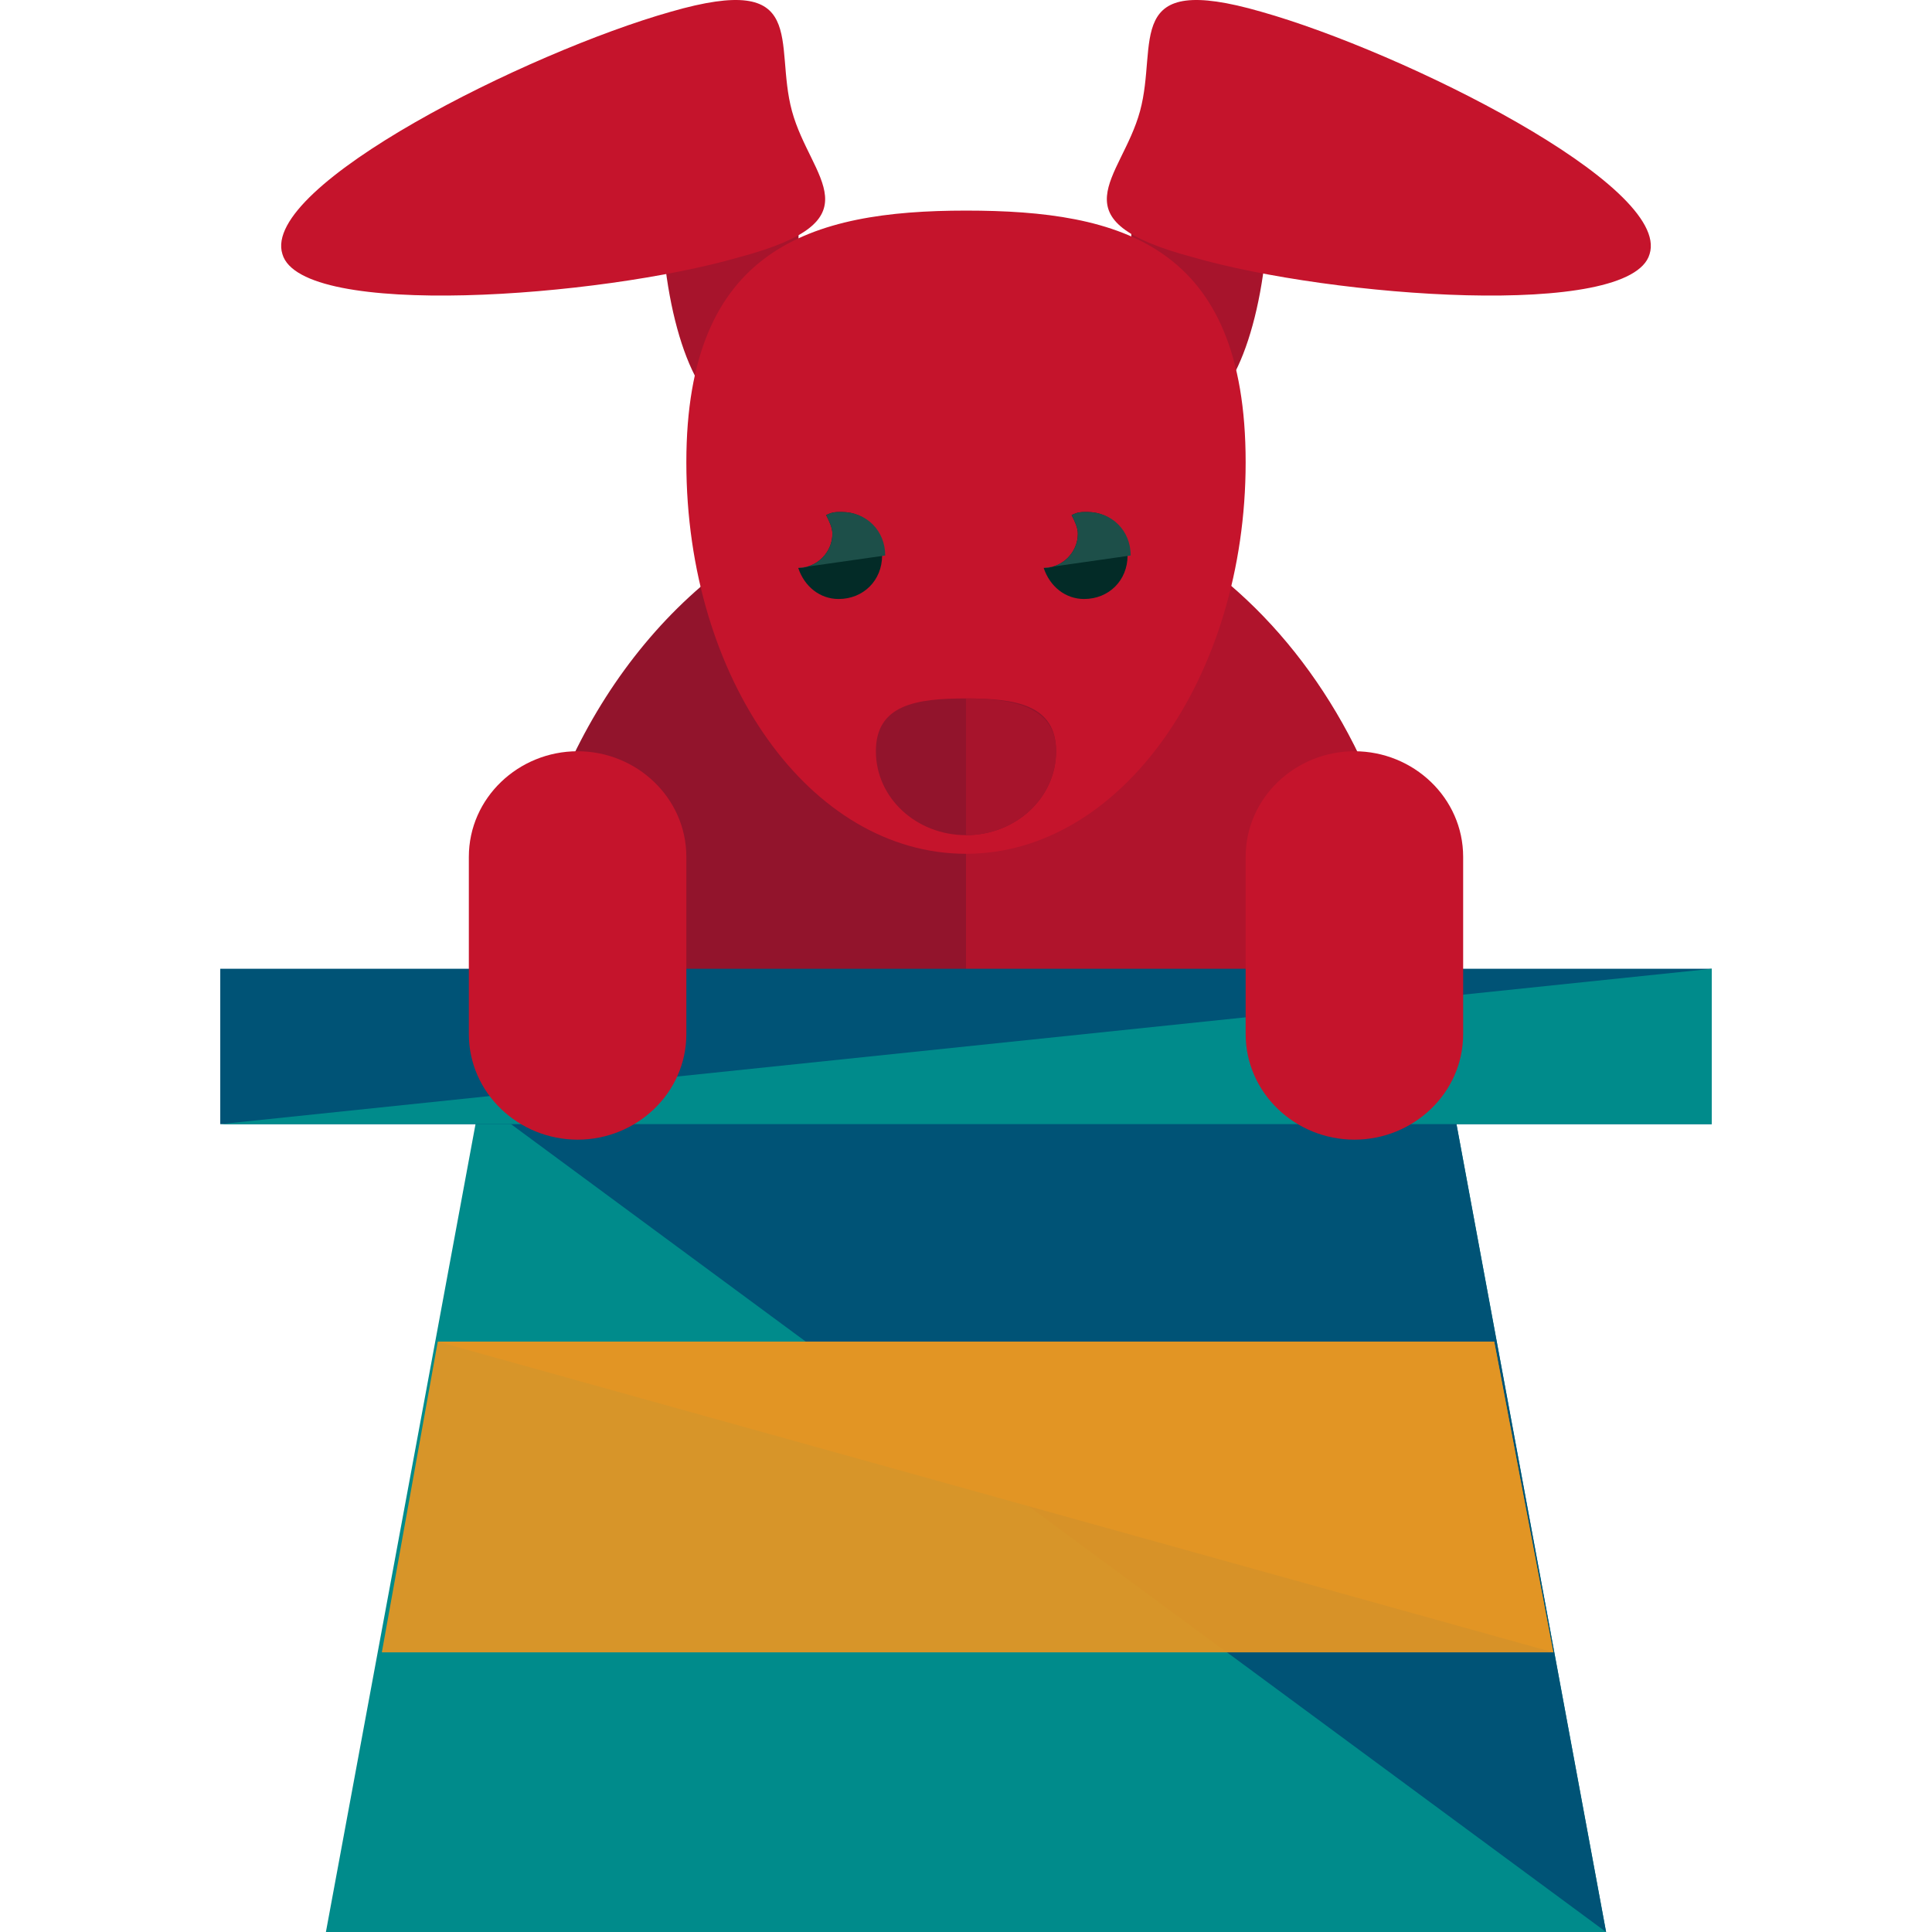 <?xml version="1.0" encoding="UTF-8" standalone="no"?>
<!-- Generator: Adobe Illustrator 19.0.0, SVG Export Plug-In . SVG Version: 6.00 Build 0)  -->

<svg
   xmlns:dc="http://purl.org/dc/elements/1.1/"
   xmlns:cc="http://creativecommons.org/ns#"
   xmlns:rdf="http://www.w3.org/1999/02/22-rdf-syntax-ns#"
   xmlns:svg="http://www.w3.org/2000/svg"
   xmlns="http://www.w3.org/2000/svg"
   xmlns:sodipodi="http://sodipodi.sourceforge.net/DTD/sodipodi-0.dtd"
   xmlns:inkscape="http://www.inkscape.org/namespaces/inkscape"
   version="1.1"
   id="Layer_1"
   x="0px"
   y="0px"
   viewBox="0 0 497.421 497.421"
   style="enable-background:new 0 0 497.421 497.421;"
   xml:space="preserve"
   inkscape:version="0.91 r13725"
   sodipodi:docname="magician.svg"><defs
     id="defs111" /><sodipodi:namedview
     pagecolor="#ffffff"
     bordercolor="#666666"
     borderopacity="1"
     objecttolerance="10"
     gridtolerance="10"
     guidetolerance="10"
     inkscape:pageopacity="0"
     inkscape:pageshadow="2"
     inkscape:window-width="1319"
     inkscape:window-height="744"
     id="namedview109"
     showgrid="false"
     inkscape:zoom="0.94889442"
     inkscape:cx="263.07718"
     inkscape:cy="311.09748"
     inkscape:window-x="47"
     inkscape:window-y="24"
     inkscape:window-maximized="1"
     inkscape:current-layer="Layer_1" /><g
     id="g3"
     style="fill:#a7142c;fill-opacity:1"><ellipse
       transform="matrix(-0.036 -0.999 0.999 -0.036 138.911 245.637)"
       style="fill:#a7142c;fill-opacity:1"
       cx="187.91"
       cy="55.831"
       rx="50.398"
       ry="17.599"
       id="ellipse5" /><ellipse
       transform="matrix(-0.036 0.999 -0.999 -0.036 375.155 -251.519)"
       style="fill:#a7142c;fill-opacity:1"
       cx="308.869"
       cy="55.153"
       rx="50.398"
       ry="17.599"
       id="ellipse7" /></g><ellipse
     style="fill:#92142c;fill-opacity:1"
     cx="248.71"
     cy="264.621"
     rx="116.8"
     ry="140"
     id="ellipse9" /><path
     style="fill:#b0142c;fill-opacity:1"
     d="M248.71,124.621c64.8,0,116.8,62.4,116.8,140s-52.8,140-116.8,140"
     id="path11" /><polygon
     style="fill:#008b8b;fill-opacity:1"
     points="413.51,497.421 83.91,497.421 123.91,281.421 373.51,281.421 "
     id="polygon13" /><polyline
     style="fill:#005376;fill-opacity:1"
     points="120.71,281.421 373.51,281.421 413.51,497.421 "
     id="polyline15" /><rect
     x="56.71"
     y="249.421"
     style="fill:#005376;fill-opacity:1"
     width="384"
     height="40"
     id="rect17" /><polyline
     style="fill:#008b8b;fill-opacity:1"
     points="440.71,249.421 440.71,289.421 56.71,289.421 "
     id="polyline19" /><polygon
     style="fill:#e29524;opacity:0.95;fill-opacity:1"
     points="98.31,425.421 399.91,425.421 384.71,345.421 112.71,345.421 "
     id="polygon21" /><polyline
     style="fill:#e29524;fill-opacity:1"
     points="399.91,425.421 384.71,345.421 112.71,345.421 "
     id="polyline23" /><path
     style="fill:#c5142c;fill-opacity:1"
     d="M320.71,119.021c0,55.2-32,100.8-72,100.8s-72-44.8-72-100.8c0-55.2,32-64.8,72-64.8  S320.71,63.021,320.71,119.021z"
     id="path25" /><path
     style="fill:#c5142c;fill-opacity:1"
     d="M172.71,3.021c36-10.4,26.4,8,31.2,25.6s22.4,28-13.6,37.6c-36,10.4-112.8,16-117.6-0.8  C67.11,47.821,135.91,13.421,172.71,3.021z"
     id="path29" /><path
     style="fill:#c5142c;fill-opacity:1"
     d="M324.71,3.021c-36-10.4-26.4,8-31.2,25.6c-4.8,17.6-22.4,28,13.6,37.6c36,10.4,112.8,16,117.6-0.8  C430.31,47.821,361.51,13.421,324.71,3.021z"
     id="path33" /><g
     id="g37"><path
       style="fill:#032B27;"
       d="M216.71,131.821c-1.6,0-2.4,0-4,0.8c0.8,1.6,1.6,3.2,1.6,4.8c0,4.8-4,8.8-8.8,8.8l0,0   c1.6,4.8,5.6,8,10.4,8c6.4,0,11.2-4.8,11.2-11.2S223.11,131.821,216.71,131.821z"
       id="path39" /><path
       style="fill:#032B27;"
       d="M279.91,131.821c-1.6,0-2.4,0-4,0.8c0.8,1.6,1.6,3.2,1.6,4.8c0,4.8-4,8.8-8.8,8.8l0,0   c1.6,4.8,5.6,8,10.4,8c6.4,0,11.2-4.8,11.2-11.2S286.31,131.821,279.91,131.821z"
       id="path41" /></g><g
     id="g43"><path
       style="fill:#1D4F49;"
       d="M227.91,143.021c0-6.4-4.8-11.2-11.2-11.2c-1.6,0-2.4,0-4,0.8c0.8,1.6,1.6,3.2,1.6,4.8   c0,4.8-4,8.8-8.8,8.8"
       id="path45" /><path
       style="fill:#1D4F49;"
       d="M291.11,143.021c0-6.4-4.8-11.2-11.2-11.2c-1.6,0-2.4,0-4,0.8c0.8,1.6,1.6,3.2,1.6,4.8   c0,4.8-4,8.8-8.8,8.8l0,0"
       id="path47" /></g><path
     style="fill:#92142c;fill-opacity:1"
     d="M271.91,193.421c0,12-10.4,21.6-23.2,21.6c-12.8,0-23.2-9.6-23.2-21.6s10.4-13.6,23.2-13.6  S271.91,181.421,271.91,193.421z"
     id="path49" /><path
     style="fill:#a7142c;fill-opacity:1"
     d="M248.71,179.821c12.8,0,23.2,2.4,23.2,13.6c0,12-10.4,21.6-23.2,21.6"
     id="path51" /><path
     style="fill:#c5142c;fill-opacity:1"
     d="M176.71,266.221c0,15.2-12.8,27.2-28,27.2l0,0c-15.2,0-28-12-28-27.2v-45.6c0-15.2,12.8-27.2,28-27.2  l0,0c15.2,0,28,12,28,27.2V266.221z"
     id="path63" /><path
     style="fill:#c5142c;fill-opacity:1"
     d="M376.71,266.221c0,15.2-12.8,27.2-28,27.2l0,0c-15.2,0-28-12-28-27.2v-45.6c0-15.2,12.8-27.2,28-27.2  l0,0c15.2,0,28,12,28,27.2V266.221z"
     id="path67" /><g
     id="g79" /><g
     id="g81" /><g
     id="g83" /><g
     id="g85" /><g
     id="g87" /><g
     id="g89" /><g
     id="g91" /><g
     id="g93" /><g
     id="g95" /><g
     id="g97" /><g
     id="g99" /><g
     id="g101" /><g
     id="g103" /><g
     id="g105" /><g
     id="g107" /></svg>